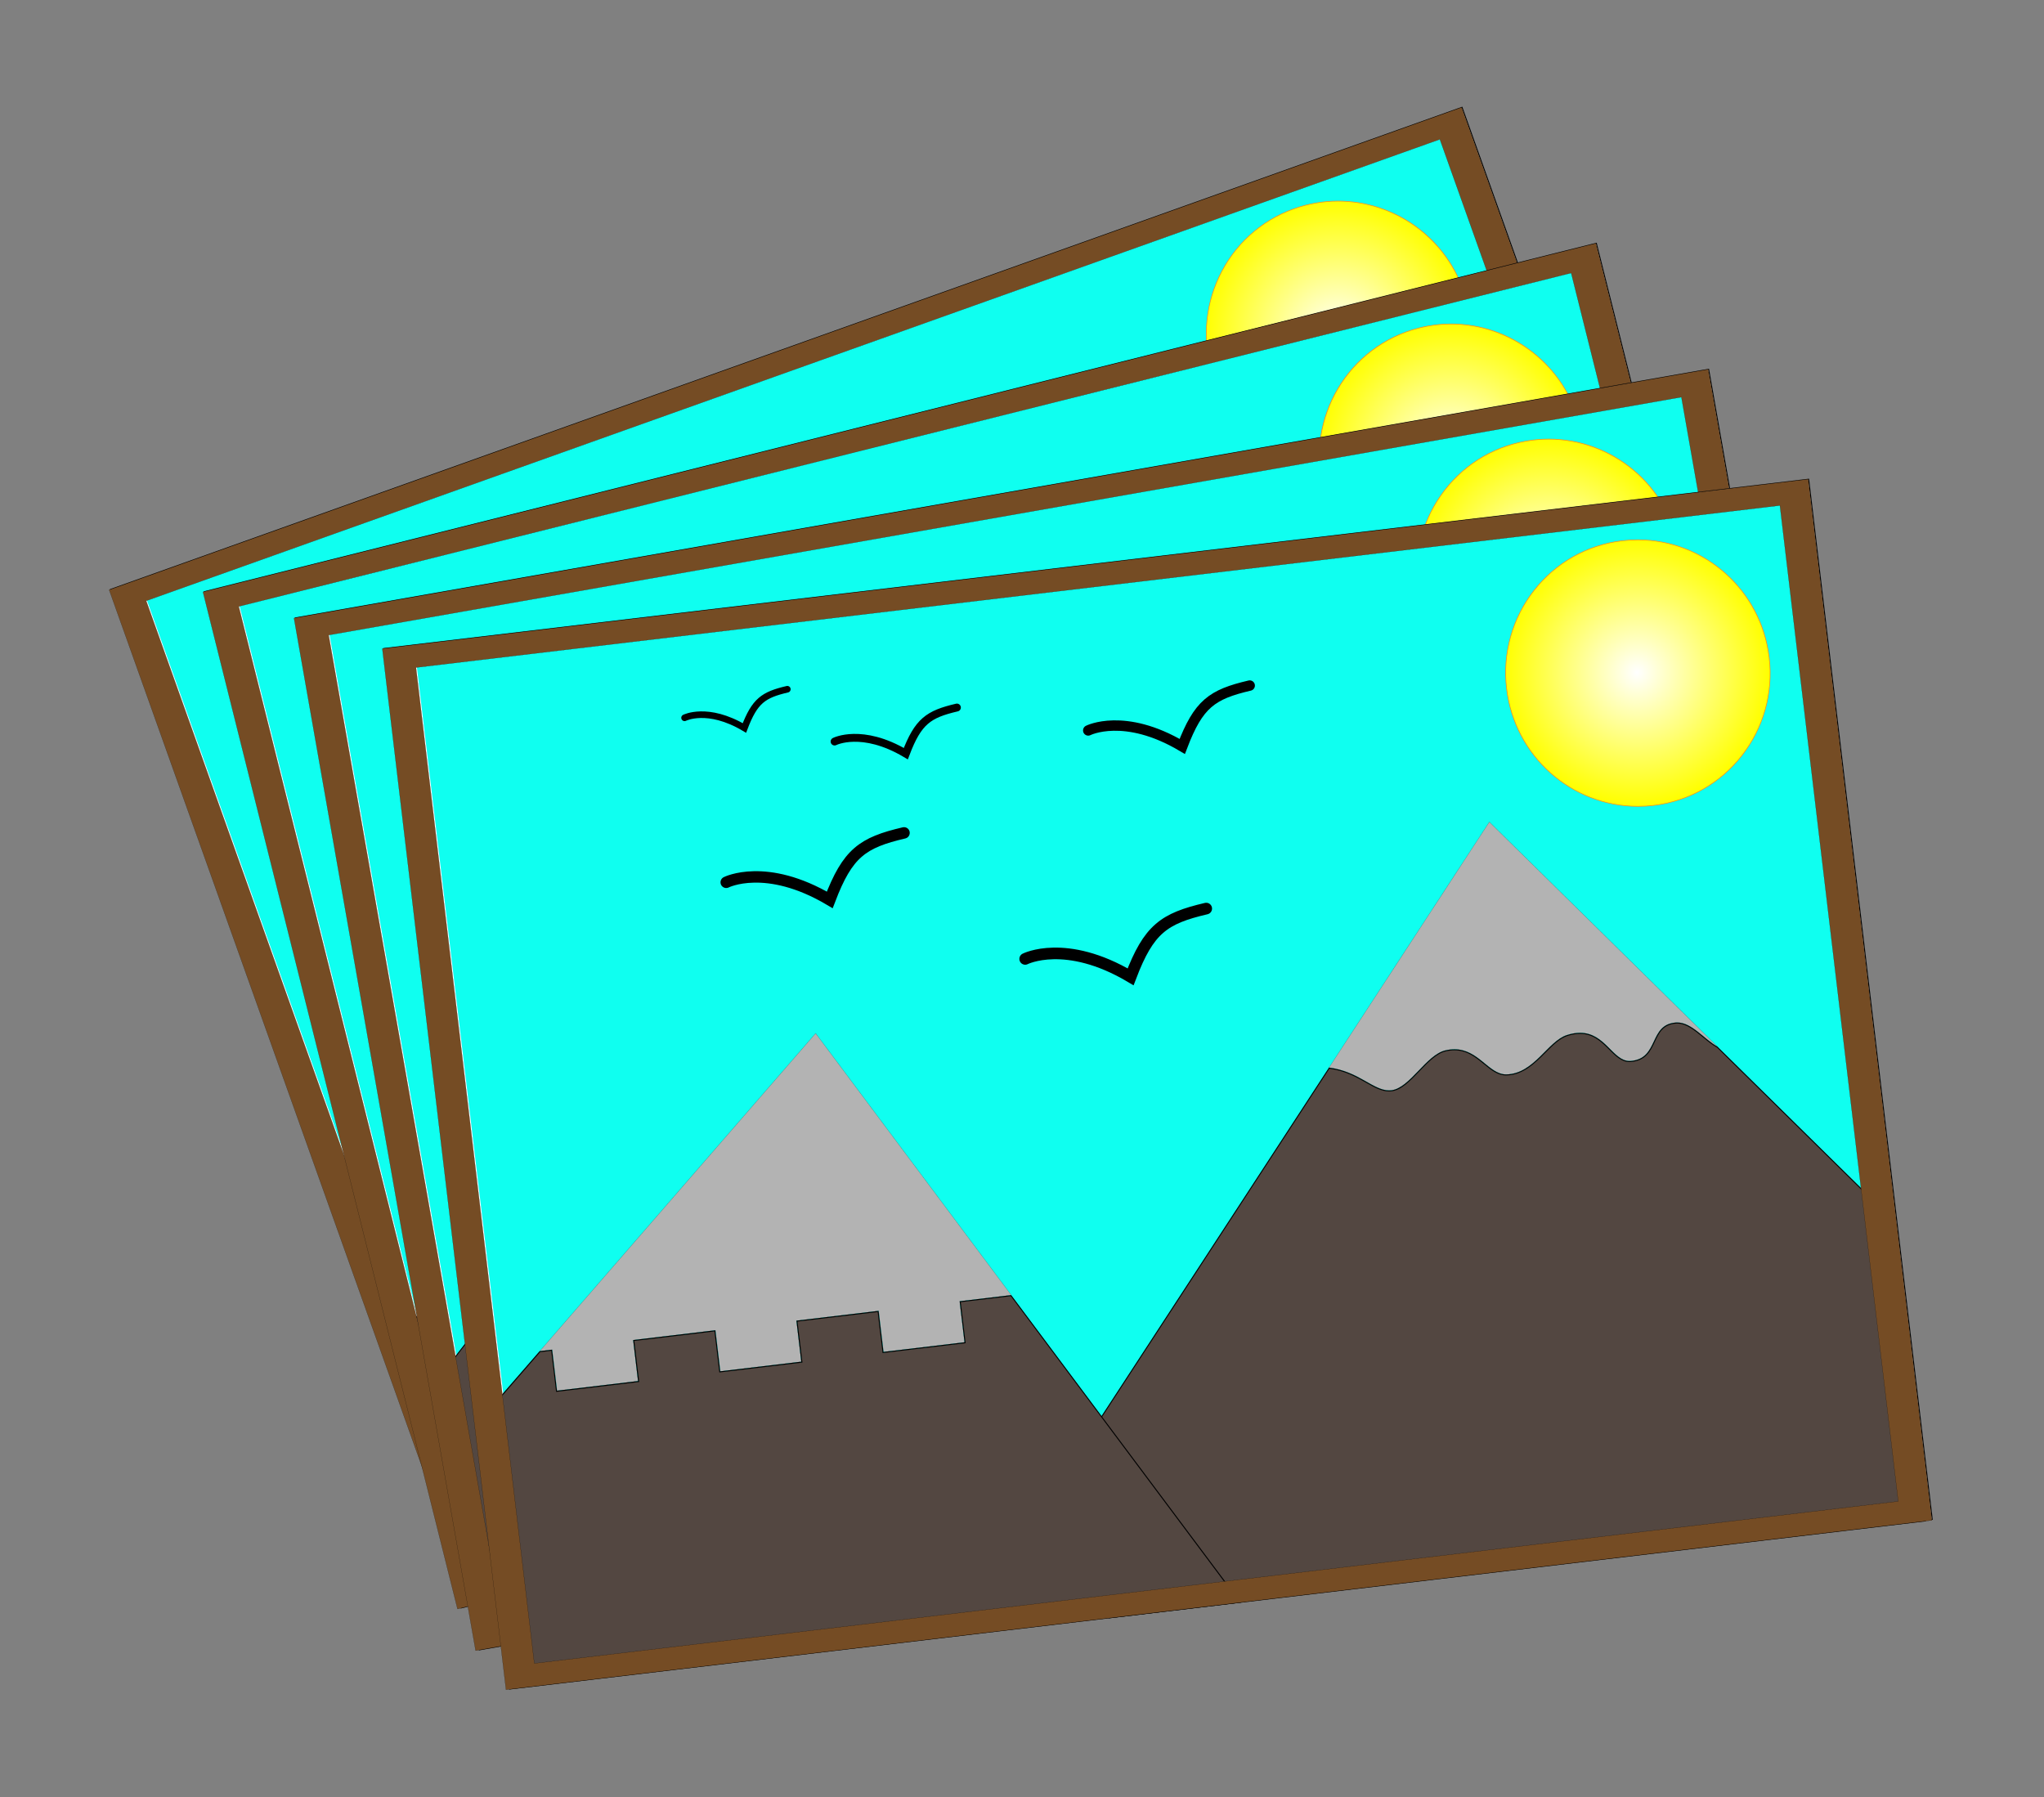 <?xml version="1.0" encoding="UTF-8"?>
<svg id="Calque_1" data-name="Calque 1" xmlns="http://www.w3.org/2000/svg" xmlns:xlink="http://www.w3.org/1999/xlink" viewBox="0 0 1345.02 1182.64">
  <rect x="0" y="0" width="1345.02" height="1182.64" fill="#808080" stroke="none"/>
  <defs>
    <style>
      .cls-1 {
        fill: #fff;
      }

      .cls-2 {
        fill: #b3b3b3;
        stroke-width: .07px;
      }

      .cls-2, .cls-3, .cls-4, .cls-5, .cls-6, .cls-7, .cls-8 {
        stroke: #000;
        stroke-miterlimit: 10;
      }

      .cls-9 {
        fill: #534741;
      }

      .cls-3 {
        stroke-width: 6.83px;
      }

      .cls-3, .cls-4, .cls-5, .cls-6, .cls-8 {
        fill: none;
        stroke-linecap: round;
      }

      .cls-10 {
        fill: #f7931e;
      }

      .cls-4 {
        stroke-width: 7.52px;
      }

      .cls-11 {
        fill: url(#Dégradé_sans_nom_5);
      }

      .cls-12 {
        fill: url(#Dégradé_sans_nom_5-4);
      }

      .cls-5 {
        stroke-width: 5.17px;
      }

      .cls-13 {
        fill: #0ffff0;
      }

      .cls-6 {
        stroke-width: 7.65px;
      }

      .cls-14 {
        fill: url(#Dégradé_sans_nom_5-3);
      }

      .cls-7 {
        fill: #754c24;
        stroke-width: .09px;
      }

      .cls-15 {
        fill: url(#Dégradé_sans_nom_5-2);
      }

      .cls-8 {
        stroke-width: 4.34px;
      }
    </style>
    <radialGradient id="Dégradé_sans_nom_5" data-name="Dégradé sans nom 5" cx="940.5" cy="291.28" fx="940.5" fy="291.28" r="58.21" gradientTransform="translate(-595.2 282.54) rotate(-19.63) scale(1.5)" gradientUnits="userSpaceOnUse">
      <stop offset="0" stop-color="#fff"/>
      <stop offset="1" stop-color="#ff0"/>
    </radialGradient>
    <radialGradient id="Dégradé_sans_nom_5-2" data-name="Dégradé sans nom 5" cx="956.7" cy="328.62" fx="956.7" fy="328.62" r="58.21" gradientTransform="translate(-557.22 171.05) rotate(-14.05) scale(1.5)" xlink:href="#Dégradé_sans_nom_5"/>
    <radialGradient id="Dégradé_sans_nom_5-3" data-name="Dégradé sans nom 5" cx="976.32" cy="366.57" fx="976.32" fy="366.57" r="58.21" gradientTransform="translate(-518.92 88.75) rotate(-9.98) scale(1.5)" xlink:href="#Dégradé_sans_nom_5"/>
    <radialGradient id="Dégradé_sans_nom_5-4" data-name="Dégradé sans nom 5" cx="998.7" cy="399.94" fx="998.7" fy="399.94" r="58.21" gradientTransform="translate(-481.18 23.79) rotate(-6.78) scale(1.5)" xlink:href="#Dégradé_sans_nom_5"/>
  </defs>
  <g>
    <g>
      <rect class="cls-1" x="161.07" y="209.24" width="944.21" height="689.24" transform="translate(-149.29 244.96) rotate(-19.63)"/>
      <path d="M961.83,71.09l231.36,648.52-888.67,317.04L73.16,388.12,961.83,71.09m.41-.87L72.29,387.71l231.82,649.81,889.96-317.5L962.25,70.21h0Z"/>
    </g>
    <rect class="cls-13" x="181.27" y="223.9" width="903.81" height="659.93" transform="translate(-149.29 244.96) rotate(-19.63)"/>
    <path class="cls-2" d="M812.72,490.26c18.94-9.2,30.1,9.66,42.69,6.48,17.67-4.47,21.57-27.31,33.03-34.1,22.01-13.05,31.87,11.43,44.82,7.25,17.94-5.79,5.93-25.96,23.3-31.25,9.54-2.9,20.57,6.77,30.32,9.49l-179.48-110.87-66.9,181.12c20.58-2.05,32.74,9.21,43.43,5.4,11.5-4.1,17.12-27.84,28.79-33.51Z"/>
    <g>
      <path class="cls-9" d="M640.06,791.21l100.67-272.54c1.6-.15,3.22-.23,4.82-.23,8.3,0,15.1,2.04,21.1,3.84,4.64,1.39,8.65,2.6,12.46,2.6,1.79,0,3.4-.27,4.93-.81,5.99-2.14,10.27-9.25,14.79-16.79,4.14-6.89,8.42-14.01,14.03-16.74,3.49-1.7,6.87-2.52,10.33-2.52,6.15,0,11.38,2.61,16.43,5.13,4.4,2.19,8.55,4.27,12.81,4.27,1.04,0,2.07-.13,3.05-.38,10.54-2.67,16.34-11.95,21.46-20.15,3.61-5.78,7.02-11.24,11.66-13.99,4.34-2.57,8.42-3.83,12.47-3.83,6.59,0,12.03,3.44,16.83,6.47,4.18,2.64,8.13,5.13,12.28,5.13,1.07,0,2.14-.17,3.17-.5,9.21-2.97,10.68-9.69,12.11-16.19,1.41-6.42,2.74-12.49,11.19-15.06,1.14-.35,2.37-.52,3.64-.52,5.1,0,10.6,2.77,15.92,5.45,3.52,1.77,7.16,3.61,10.58,4.56l134.94,83.38,67.84,189.96-509.44,181.75-40.07-112.31Z"/>
      <path d="M960.29,438.76c5.02,0,10.49,2.75,15.77,5.42,3.5,1.77,7.13,3.59,10.55,4.56l134.85,83.31,67.69,189.54-50.64,18.07-50.62,18.06-.64,.23-50.62,18.06-50.62,18.06-.64,.23-50.62,18.06-50.62,18.06-.64,.23-50.62,18.06-50.62,18.06-.64,.23-50.62,18.06-50.64,18.07-39.92-111.89,100.56-272.23c1.52-.14,3.06-.21,4.58-.21,8.26,0,15.03,2.03,21,3.83,4.67,1.4,8.7,2.61,12.55,2.61,1.82,0,3.47-.27,5.04-.83,6.1-2.18,10.41-9.34,14.96-16.93,4.11-6.85,8.37-13.92,13.9-16.61,3.45-1.67,6.78-2.49,10.19-2.49,6.08,0,11.27,2.59,16.29,5.1,4.43,2.21,8.61,4.3,12.95,4.3,1.07,0,2.12-.13,3.13-.39,10.67-2.7,16.51-12.05,21.66-20.29,3.59-5.75,6.98-11.18,11.55-13.88,4.29-2.54,8.31-3.78,12.3-3.78,6.49,0,11.66,3.27,16.66,6.42,4.22,2.67,8.21,5.18,12.45,5.18,1.1,0,2.2-.17,3.27-.52,9.39-3.03,10.88-9.84,12.33-16.43,1.39-6.33,2.7-12.3,10.96-14.81,1.11-.34,2.3-.51,3.55-.51m0-.66c-1.27,0-2.51,.17-3.74,.54-17.38,5.28-5.36,25.46-23.3,31.25-1.04,.34-2.06,.49-3.07,.49-8.85,0-16.77-11.61-29.11-11.61-3.75,0-7.91,1.07-12.63,3.87-11.46,6.79-15.36,29.63-33.03,34.1-1,.25-1.99,.37-2.97,.37-8.96,0-17.55-9.4-29.24-9.4-3.23,0-6.7,.72-10.48,2.55-11.67,5.67-17.29,29.41-28.79,33.51-1.57,.56-3.17,.79-4.82,.79-8.66,0-18.8-6.44-33.55-6.44-1.63,0-3.31,.08-5.06,.25l-100.79,272.84,40.22,112.73,51.26-18.29,50.62-18.06,.64-.23,50.62-18.06,50.62-18.06,.64-.23,50.62-18.06,50.62-18.06,.64-.23,50.62-18.06,50.62-18.06,.64-.23,50.62-18.06,51.26-18.29-67.99-190.38-135.13-83.48c-8.5-2.37-17.98-10.03-26.59-10.03h0Z"/>
    </g>
    <polygon class="cls-2" points="292.6 838.72 343.22 820.66 334.09 795.05 385.35 776.76 394.49 802.37 445.11 784.31 435.97 758.7 487.23 740.41 496.37 766.03 546.99 747.97 537.85 722.35 570.04 710.87 406.16 571.52 275.68 815.88 283.47 813.11 292.6 838.72"/>
    <g>
      <polygon class="cls-9" points="246.66 870.94 275.91 816.15 283.27 813.53 292.4 839.14 343.64 820.86 334.51 795.25 385.15 777.18 394.29 802.79 445.53 784.51 436.39 758.9 487.03 740.83 496.17 766.44 547.41 748.17 538.27 722.55 569.97 711.24 761.83 874.38 305.91 1037.03 246.66 870.94"/>
      <path d="M569.9,711.62l191.28,162.64-47.52,16.95-.64,.23-50.62,18.06-50.62,18.06-.64,.23-50.62,18.06-50.62,18.06-.64,.23-50.62,18.06-50.62,18.06-.64,.23-50.62,18.06-50.64,18.07-59.09-165.65,29.12-54.55,6.93-2.47,8.92,25,.22,.62,.62-.22,50.62-18.06,.62-.22-.22-.62-8.92-24.99,50.03-17.85,8.92,24.99,.22,.62,.62-.22,50.62-18.06,.62-.22-.22-.62-8.92-24.99,50.03-17.85,8.92,24.99,.22,.62,.62-.22,50.62-18.06,.62-.22-.22-.62-8.92-24.99,31.21-11.14m.14-.75l-32.19,11.48,9.14,25.61-50.62,18.06-9.14-25.61-51.26,18.29,9.14,25.61-50.62,18.06-9.14-25.61-51.26,18.29,9.14,25.61-50.62,18.06-9.14-25.61-7.78,2.78-29.38,55.03,59.41,166.54,51.26-18.29,50.62-18.06,.64-.23,50.62-18.06,50.62-18.06,.64-.23,50.62-18.06,50.62-18.06,.64-.23,50.62-18.06,50.62-18.06,.64-.23,48.59-17.33-192.44-163.63h0Z"/>
    </g>
    <path class="cls-7" d="M71.82,388.17l231.82,649.81,889.96-317.5L961.78,70.67,71.82,388.17Zm1097.39,325.09L317.95,1016.95,96.21,395.39,947.47,91.7l221.74,621.56Z"/>
    <g>
      <path class="cls-11" d="M881.35,307.64c-36.81,0-69.92-23.47-82.38-58.41-16.25-45.54,7.29-95.71,52.47-111.83,9.38-3.35,19.15-5.04,29.03-5.04,36.81,0,69.92,23.47,82.38,58.41,16.25,45.54-7.29,95.71-52.47,111.83-9.38,3.35-19.15,5.04-29.03,5.04Z"/>
      <path class="cls-10" d="M880.47,132.58c36.71,0,69.73,23.41,82.16,58.26,7.85,22.01,6.73,45.73-3.16,66.79-9.88,21.07-27.35,36.96-49.18,44.74-9.36,3.34-19.1,5.03-28.95,5.03-36.71,0-69.73-23.41-82.17-58.26-7.85-22.01-6.73-45.73,3.16-66.79,9.88-21.07,27.35-36.96,49.18-44.74,9.36-3.34,19.1-5.03,28.95-5.03h0m0-.46c-9.66,0-19.49,1.63-29.1,5.06-45.37,16.19-68.93,66.38-52.61,112.12,12.86,36.05,46.64,58.56,82.59,58.56,9.66,0,19.49-1.63,29.1-5.06,45.37-16.19,68.93-66.38,52.61-112.12-12.86-36.05-46.64-58.56-82.59-58.56h0Z"/>
    </g>
    <path class="cls-5" d="M375.58,381.55s15.52-12.93,47.48-2.66c3.17-22.54,8.67-28.58,26.03-37.07"/>
    <path class="cls-4" d="M326.68,487.73s22.56-18.79,69-3.87c4.61-32.76,12.59-41.54,37.83-53.87"/>
    <path class="cls-3" d="M536.68,337.29s20.49-17.07,62.67-3.52c4.19-29.76,11.44-37.73,34.36-48.93"/>
    <path class="cls-6" d="M529.68,493.09s22.97-19.14,70.27-3.94c4.7-33.36,12.83-42.3,38.52-54.86"/>
    <path class="cls-8" d="M275.86,388.3s13.04-10.86,39.88-2.24c2.67-18.94,7.28-24.01,21.86-31.14"/>
  </g>
  <g>
    <g>
      <rect class="cls-1" x="204.01" y="264.44" width="944.21" height="689.24" transform="translate(-127.64 182.38) rotate(-14.05)"/>
      <path d="M1050.18,160.54l167.17,667.96-915.3,229.08L134.88,389.62l915.3-229.08m.5-.83L134.05,389.12l167.51,669.28,916.62-229.41-167.51-669.28h0Z"/>
    </g>
    <rect class="cls-13" x="224.21" y="279.09" width="903.81" height="659.93" transform="translate(-127.64 182.38) rotate(-14.05)"/>
    <path class="cls-2" d="M861,563.22c19.75-7.32,29.02,12.55,41.86,10.6,18.02-2.73,24.12-25.08,36.19-30.73,23.18-10.85,30.61,14.47,43.9,11.58,18.42-4.02,8.42-25.26,26.23-28.83,9.78-1.96,19.82,8.74,29.26,12.39l-167.84-127.81-84.21,173.75c20.68-.04,31.69,12.35,42.7,9.6,11.85-2.96,19.75-26.04,31.92-30.55Z"/>
    <g>
      <path class="cls-9" d="M659.88,845.95l126.71-261.45c10.58,.02,18.48,3.26,25.44,6.12,5.07,2.08,9.45,3.88,13.74,3.88,1.17,0,2.31-.14,3.39-.41,6.17-1.54,11.12-8.21,16.36-15.27,4.79-6.45,9.74-13.12,15.59-15.29,2.92-1.08,5.68-1.61,8.45-1.61,7.09,0,12.6,3.46,17.93,6.81,4.55,2.86,8.85,5.55,13.57,5.55,.61,0,1.23-.05,1.84-.14,10.75-1.63,17.43-10.31,23.32-17.96,4.16-5.4,8.08-10.51,12.96-12.79,3.86-1.81,7.42-2.69,10.88-2.69,7.52,0,13.1,4.34,18.03,8.17,4.2,3.27,8.17,6.35,12.72,6.35,.73,0,1.47-.08,2.21-.24,9.46-2.06,11.58-8.6,13.63-14.93,2.03-6.26,3.94-12.16,12.6-13.9,.77-.15,1.56-.23,2.37-.23,5.49,0,11.15,3.58,16.62,7.04,3.33,2.11,6.78,4.29,10.09,5.57l126.19,96.11,49.04,195.66-524.71,131.32-28.95-115.68Z"/>
      <path d="M1011.6,526.25c5.4,0,11.01,3.55,16.44,6.99,3.31,2.1,6.74,4.27,10.06,5.56l126.11,96.03,48.93,195.23-52.16,13.06-52.14,13.05-.66,.17-52.14,13.05-52.14,13.05-.66,.17-52.14,13.05-52.14,13.05-.66,.17-52.14,13.05-52.14,13.05-.66,.17-52.14,13.05-52.16,13.06-28.84-115.24,126.57-261.16c10.42,.06,18.22,3.26,25.11,6.09,5.1,2.09,9.51,3.9,13.86,3.9,1.19,0,2.36-.14,3.47-.42,6.28-1.57,11.27-8.29,16.54-15.39,4.76-6.41,9.68-13.04,15.45-15.18,2.88-1.07,5.61-1.59,8.34-1.59,6.99,0,12.46,3.44,17.76,6.76,4.59,2.88,8.93,5.6,13.74,5.6,.63,0,1.27-.05,1.89-.14,10.88-1.65,17.6-10.38,23.53-18.09,4.13-5.37,8.03-10.44,12.84-12.69,3.82-1.79,7.33-2.66,10.74-2.66,7.4,0,12.7,4.12,17.83,8.1,4.25,3.3,8.26,6.42,12.92,6.42,.75,0,1.52-.08,2.27-.25,9.64-2.1,11.79-8.74,13.87-15.15,2-6.16,3.88-11.98,12.35-13.68,.74-.15,1.52-.22,2.3-.22m0-.66c-.81,0-1.62,.08-2.43,.24-17.81,3.57-7.82,24.81-26.23,28.83-.73,.16-1.44,.23-2.13,.23-9.75,0-16.75-14.52-30.75-14.53-3.25,0-6.88,.78-11.02,2.72-12.07,5.65-18.17,28-36.19,30.73-.6,.09-1.2,.13-1.79,.13-9.98,0-18.12-12.36-31.5-12.36-2.64,0-5.47,.48-8.57,1.63-12.17,4.51-20.07,27.58-31.92,30.55-1.1,.28-2.2,.4-3.31,.4-9.97,0-20.74-9.99-39.28-9.99-.04,0-.07,0-.1,0l-126.85,261.74,29.06,116.11,52.8-13.21,52.14-13.05,.66-.17,52.14-13.05,52.14-13.05,.66-.17,52.14-13.05,52.14-13.05,.66-.17,52.14-13.05,52.14-13.05,.66-.17,52.14-13.05,52.8-13.21-49.14-196.09-126.36-96.23c-8.66-3.35-17.82-12.63-26.83-12.63h0Z"/>
    </g>
    <polygon class="cls-2" points="309.45 859.43 361.58 846.38 354.98 820 407.78 806.78 414.38 833.16 466.52 820.11 459.92 793.73 512.72 780.52 519.32 806.9 571.46 793.85 564.85 767.47 598.01 759.17 448.46 604.54 294.83 835.05 302.84 833.05 309.45 859.43"/>
    <g>
      <polygon class="cls-9" points="260.58 887.02 295.03 835.34 302.61 833.44 309.21 859.82 361.98 846.62 355.38 820.24 407.54 807.18 414.14 833.56 466.92 820.35 460.32 793.97 512.48 780.92 519.08 807.3 571.85 794.09 565.25 767.71 597.9 759.54 772.98 940.56 303.4 1058.09 260.58 887.02"/>
      <path d="M597.8,759.9l174.55,180.48-48.94,12.25-.66,.17-52.14,13.05-52.14,13.05-.66,.17-52.14,13.05-52.14,13.05-.66,.17-52.14,13.05-52.14,13.05-.66,.17-52.14,13.05-52.16,13.06-42.7-170.61,34.29-51.45,7.13-1.79,6.44,25.74,.16,.64,.64-.16,52.14-13.05,.64-.16-.16-.64-6.44-25.74,51.53-12.9,6.44,25.74,.16,.64,.64-.16,52.14-13.05,.64-.16-.16-.64-6.44-25.74,51.53-12.9,6.44,25.74,.16,.64,.64-.16,52.14-13.05,.64-.16-.16-.64-6.44-25.74,32.15-8.05m.21-.73l-33.15,8.3,6.6,26.38-52.14,13.05-6.6-26.38-52.8,13.21,6.6,26.38-52.14,13.05-6.6-26.38-52.8,13.21,6.6,26.38-52.14,13.05-6.6-26.38-8.02,2.01-34.6,51.91,42.93,171.53,52.8-13.21,52.14-13.05,.66-.17,52.14-13.05,52.14-13.05,.66-.17,52.14-13.05,52.14-13.05,.66-.17,52.14-13.05,52.14-13.05,.66-.17,50.04-12.52-175.6-181.57h0Z"/>
    </g>
    <path class="cls-7" d="M133.55,389.53l167.51,669.28,916.62-229.41-167.51-669.28L133.55,389.53Zm1060.56,430.31l-876.77,219.43L157.11,399.1l876.77-219.43,160.22,640.18Z"/>
    <g>
      <path class="cls-15" d="M955.41,388.55c-40.04,0-74.85-27.37-84.65-66.55-11.74-46.91,16.57-94.55,63.1-106.19,6.9-1.73,13.98-2.6,21.03-2.6,40.04,0,74.85,27.37,84.65,66.55,5.69,22.72,2.26,46.28-9.66,66.34-11.92,20.06-30.9,34.21-53.44,39.85-6.9,1.73-13.98,2.6-21.03,2.6Z"/>
      <path class="cls-10" d="M954.89,212.97v.46c19.03,0,37.89,6.49,53.09,18.27,15.67,12.14,26.51,28.78,31.34,48.11,5.67,22.66,2.25,46.16-9.64,66.17-11.89,20-30.82,34.12-53.3,39.75-6.88,1.72-13.94,2.6-20.98,2.6-19.03,0-37.89-6.49-53.09-18.27-15.67-12.14-26.51-28.78-31.34-48.11-11.71-46.79,16.52-94.3,62.94-105.92,6.88-1.72,13.94-2.6,20.98-2.6v-.46m0,0c-6.96,0-14.03,.85-21.09,2.61-46.73,11.7-75.06,59.36-63.27,106.47,10.01,40,45.72,66.72,84.88,66.72,6.96,0,14.03-.84,21.09-2.61,46.73-11.7,75.06-59.36,63.27-106.47-10.01-40-45.72-66.73-84.88-66.72h0Z"/>
    </g>
    <path class="cls-5" d="M436.51,412.5s16.71-11.36,47.51,1.97c5.35-22.13,11.4-27.6,29.51-34.36"/>
    <path class="cls-4" d="M377.51,513.42s24.28-16.51,69.05,2.86c7.78-32.16,16.58-40.11,42.89-49.94"/>
    <path class="cls-3" d="M601.15,384.13s22.05-14.99,62.72,2.6c7.06-29.21,15.05-36.43,38.95-45.36"/>
    <path class="cls-6" d="M579.02,538.5s24.73-16.81,70.32,2.91c7.92-32.75,16.88-40.85,43.68-50.85"/>
    <path class="cls-8" d="M336.61,409.51s14.03-9.54,39.91,1.65c4.49-18.59,9.58-23.19,24.79-28.86"/>
  </g>
  <g>
    <g>
      <rect class="cls-1" x="246.94" y="319.62" width="944.21" height="689.24" transform="translate(-104.21 134.63) rotate(-9.98)"/>
      <path d="M1124.03,243.43l119.3,678.14-929.26,163.47L194.77,406.91l929.26-163.47m.55-.79L193.98,406.35l119.53,679.49,930.61-163.71-119.53-679.49h0Z"/>
    </g>
    <rect class="cls-13" x="267.14" y="334.28" width="903.81" height="659.93" transform="translate(-104.21 134.63) rotate(-9.98)"/>
    <path class="cls-2" d="M906.72,631.65c20.22-5.9,28.05,14.58,41,13.55,18.17-1.44,25.84-23.3,38.28-28.08,23.89-9.17,29.5,16.61,42.96,14.66,18.66-2.7,10.2-24.6,28.21-26.89,9.89-1.26,19.15,10.12,28.3,14.44l-158.34-139.41-96.34,167.33c20.63,1.43,30.74,14.57,41.91,12.6,12.03-2.12,21.55-24.57,34.01-28.21Z"/>
    <g>
      <path class="cls-9" d="M686.02,899.38l144.96-251.79c10.55,.77,18.2,4.56,24.95,7.91,5.28,2.62,9.84,4.88,14.47,4.88,.8,0,1.59-.07,2.37-.21,6.26-1.1,11.67-7.4,17.4-14.07,5.23-6.09,10.65-12.4,16.64-14.14,2.4-.7,4.76-1.06,7.01-1.06,7.84,0,13.48,4.13,18.94,8.12,4.59,3.36,8.93,6.54,14.01,6.54,.32,0,.65-.01,.97-.04,10.84-.86,18.11-9.04,24.53-16.26,4.53-5.09,8.81-9.91,13.84-11.84,3.38-1.3,6.61-1.96,9.6-1.96,8.29,0,13.9,5.04,18.85,9.48,4.16,3.74,8.09,7.27,12.96,7.27,.49,0,1-.04,1.5-.11,9.58-1.38,12.16-7.76,14.65-13.92,2.47-6.1,4.8-11.85,13.55-12.97,.49-.06,.99-.09,1.49-.09,5.79,0,11.47,4.19,16.96,8.23,3.17,2.34,6.45,4.76,9.67,6.27l119.04,104.83,35.01,198.65-532.71,93.71-20.66-117.44Z"/>
      <path d="M1058.71,605.45c5.68,0,11.32,4.15,16.77,8.17,3.16,2.33,6.42,4.73,9.64,6.27l118.97,104.75,34.93,198.21-52.96,9.32-52.93,9.31-.67,.12-52.93,9.31-52.93,9.31-.67,.12-52.93,9.31-52.93,9.31-.67,.12-52.93,9.31-52.93,9.31-.67,.12-52.93,9.31-52.96,9.32-20.58-117,144.8-251.5c10.39,.8,17.94,4.55,24.62,7.86,5.32,2.64,9.91,4.92,14.62,4.92,.82,0,1.63-.07,2.43-.21,6.38-1.12,11.83-7.46,17.59-14.18,5.2-6.06,10.58-12.32,16.49-14.04,2.37-.69,4.7-1.04,6.92-1.04,7.74,0,13.33,4.1,18.75,8.06,4.64,3.39,9.02,6.6,14.2,6.6,.33,0,.67-.01,1-.04,10.97-.87,18.29-9.11,24.75-16.37,4.5-5.06,8.75-9.85,13.71-11.75,3.35-1.29,6.54-1.94,9.48-1.94,8.17,0,13.72,4.99,18.63,9.4,4.21,3.78,8.18,7.35,13.18,7.35,.51,0,1.03-.04,1.54-.11,9.76-1.41,12.38-7.88,14.91-14.13,2.43-6,4.73-11.68,13.29-12.77,.48-.06,.97-.09,1.45-.09m0-.66c-.51,0-1.02,.03-1.54,.1-18.02,2.29-9.56,24.2-28.21,26.89-.49,.07-.98,.11-1.45,.11-10.49,0-16.43-16.75-31.8-16.75-2.88,0-6.08,.59-9.71,1.98-12.44,4.78-20.11,26.64-38.28,28.08-.32,.03-.63,.04-.94,.04-10.79,0-18.2-14.65-32.95-14.65-2.19,0-4.55,.32-7.1,1.07-12.46,3.63-21.98,26.09-34.01,28.21-.77,.14-1.54,.2-2.31,.2-10.31,0-20.4-11.48-39.6-12.8l-145.12,252.07,20.74,117.88,53.6-9.43,52.93-9.31,.67-.12,52.93-9.31,52.93-9.31,.67-.12,52.93-9.31,52.93-9.31,.67-.12,52.93-9.31,52.93-9.31,.67-.12,52.93-9.31,53.6-9.43-35.09-199.08-119.21-104.96c-8.68-4.09-17.45-14.54-26.77-14.54h0Z"/>
    </g>
    <polygon class="cls-2" points="335.52 887.93 388.45 878.62 383.74 851.84 437.34 842.41 442.05 869.19 494.99 859.88 490.27 833.1 543.88 823.66 548.59 850.45 601.52 841.14 596.81 814.35 630.47 808.43 492.29 643.57 322.67 862.58 330.81 861.15 335.52 887.93"/>
    <g>
      <polygon class="cls-9" points="284.82 911.98 322.85 862.88 330.54 861.53 335.25 888.31 388.83 878.89 384.12 852.1 437.08 842.79 441.79 869.57 495.37 860.14 490.65 833.36 543.61 824.05 548.32 850.83 601.9 841.4 597.19 814.62 630.34 808.79 792.11 1001.8 315.37 1085.66 284.82 911.98"/>
      <path d="M630.21,809.14l161.29,192.43-49.69,8.74-.67,.12-52.93,9.31-52.93,9.31-.67,.12-52.93,9.31-52.93,9.31-.67,.12-52.93,9.31-52.93,9.31-.67,.12-52.93,9.31-52.96,9.32-30.47-173.21,37.86-48.89,7.24-1.27,4.6,26.14,.11,.65,.65-.11,52.93-9.31,.65-.11-.11-.65-4.6-26.14,52.31-9.2,4.6,26.14,.11,.65,.65-.11,52.93-9.31,.65-.11-.11-.65-4.6-26.14,52.31-9.2,4.6,26.14,.11,.65,.65-.11,52.93-9.31,.65-.11-.11-.65-4.6-26.14,32.64-5.74m.26-.71l-33.66,5.92,4.71,26.78-52.93,9.31-4.71-26.78-53.6,9.43,4.71,26.78-52.93,9.31-4.71-26.78-53.6,9.43,4.71,26.78-52.93,9.31-4.71-26.78-8.14,1.43-38.2,49.32,30.64,174.14,53.6-9.43,52.93-9.31,.67-.12,52.93-9.31,52.93-9.31,.67-.12,52.93-9.31,52.93-9.31,.67-.12,52.93-9.31,52.93-9.31,.67-.12,50.81-8.94-162.26-193.59h0Z"/>
    </g>
    <path class="cls-7" d="M193.44,406.73l119.53,679.49,930.61-163.71-119.53-679.49L193.44,406.73Zm1027.31,504.57l-890.14,156.59L216.27,417.94l890.14-156.59,114.34,649.95Z"/>
    <g>
      <path class="cls-14" d="M1019.41,464.35c-42.32,0-78.41-30.54-85.81-72.62-4.06-23.07,1.04-46.33,14.35-65.49,13.31-19.16,33.25-31.93,56.13-35.95,4.98-.88,10.05-1.32,15.06-1.32,42.32,0,78.41,30.54,85.82,72.61,8.38,47.62-23.24,93.13-70.49,101.44-4.98,.88-10.05,1.32-15.06,1.32Z"/>
      <path class="cls-10" d="M1019.14,289.2c20.17,0,39.88,7.2,55.51,20.28,15.81,13.23,26.49,31.75,30.08,52.15,4.05,23.01-1.04,46.21-14.31,65.32-13.28,19.11-33.16,31.84-55.99,35.86-4.97,.87-10.02,1.32-15.02,1.32-20.17,0-39.89-7.2-55.51-20.28-15.81-13.23-26.49-31.75-30.08-52.15-4.05-23.01,1.04-46.21,14.31-65.32,13.28-19.11,33.16-31.84,55.99-35.86,4.96-.87,10.02-1.32,15.02-1.32h0m0-.46c-4.98,0-10.03,.43-15.1,1.32-47.44,8.35-79.09,53.88-70.67,101.7,7.51,42.71,44.43,72.8,86.04,72.8,4.98,0,10.03-.43,15.1-1.32,47.44-8.35,79.09-53.88,70.67-101.7-7.51-42.71-44.43-72.81-86.04-72.8h0Z"/>
    </g>
    <path class="cls-5" d="M494.01,451.16s17.47-10.14,47.25,5.34c6.91-21.69,13.34-26.72,31.88-32.18"/>
    <path class="cls-4" d="M427.99,547.63s25.39-14.74,68.67,7.76c10.04-31.52,19.38-38.84,46.33-46.76"/>
    <path class="cls-3" d="M660.25,434.55s23.06-13.39,62.37,7.05c9.12-28.63,17.6-35.27,42.08-42.47"/>
    <path class="cls-6" d="M627.21,586.97s25.86-15.01,69.93,7.9c10.23-32.1,19.74-39.55,47.18-47.62"/>
    <path class="cls-8" d="M394.57,441.08s14.68-8.52,39.69,4.48c5.8-18.22,11.2-22.45,26.78-27.03"/>
  </g>
  <g>
    <g>
      <rect class="cls-1" x="289.87" y="368.68" width="944.21" height="689.24" transform="translate(-78.84 94.88) rotate(-6.78)"/>
      <path d="M1189.82,315.76l81.24,683.75-936.94,111.32L252.89,427.09l936.94-111.32m.6-.76L252.13,426.49l81.4,685.1,938.3-111.48-81.4-685.1h0Z"/>
    </g>
    <rect class="cls-13" x="310.07" y="383.33" width="903.81" height="659.93" transform="translate(-78.84 94.88) rotate(-6.78)"/>
    <path class="cls-2" d="M951.17,691.24c20.52-4.76,27.2,16.12,40.18,15.82,18.22-.42,27.1-21.82,39.79-25.9,24.37-7.83,28.53,18.23,42.08,17.04,18.78-1.65,11.55-23.99,29.67-25.28,9.95-.7,18.55,11.17,27.45,16l-150.3-148.03-105.53,161.69c20.52,2.58,29.87,16.26,41.14,14.93,12.13-1.44,22.89-23.33,35.53-26.26Z"/>
    <g>
      <path class="cls-9" d="M715.87,946.23l158.8-243.3c10.5,1.36,17.91,5.57,24.46,9.29,5.39,3.06,10.05,5.7,14.96,5.7,.53,0,1.07-.03,1.6-.09,6.31-.75,12.07-6.74,18.16-13.08,5.57-5.79,11.32-11.78,17.41-13.19,1.99-.46,3.95-.7,5.81-.7,8.5,0,14.19,4.68,19.7,9.2,4.59,3.77,8.92,7.33,14.31,7.33h.29c10.87-.26,18.59-8.02,25.4-14.87,4.81-4.83,9.35-9.4,14.48-11.05,3-.96,5.86-1.45,8.5-1.45,8.98,0,14.56,5.61,19.48,10.55,4.09,4.11,7.96,7.99,13.1,7.99,.3,0,.61-.01,.93-.04,9.64-.85,12.57-7.07,15.41-13.09,2.8-5.95,5.45-11.57,14.26-12.19,.28-.02,.55-.03,.83-.03,6.04,0,11.68,4.67,17.14,9.19,3.04,2.51,6.18,5.11,9.3,6.8l113,111.32,23.86,200.29-537.11,63.82-14.07-118.41Z"/>
      <path d="M1103.74,673.55c5.92,0,11.52,4.63,16.93,9.11,3.02,2.5,6.15,5.09,9.27,6.79l112.93,111.23,23.81,199.85-53.4,6.34-53.37,6.34-.68,.08-53.37,6.34-53.37,6.34-.68,.08-53.37,6.34-53.37,6.34-.68,.08-53.37,6.34-53.37,6.34-.68,.08-53.37,6.34-53.4,6.34-14.02-117.97,158.62-243.02c10.32,1.38,17.66,5.54,24.14,9.22,5.43,3.08,10.12,5.75,15.12,5.75,.55,0,1.1-.03,1.64-.1,6.43-.76,12.22-6.79,18.36-13.17,5.53-5.76,11.26-11.71,17.24-13.1,1.97-.46,3.9-.69,5.74-.69,8.38,0,14.03,4.64,19.49,9.13,4.63,3.81,9.01,7.4,14.52,7.4,.1,0,.2,0,.29,0,11-.26,18.77-8.07,25.63-14.96,4.78-4.8,9.29-9.34,14.35-10.97,2.97-.95,5.8-1.44,8.4-1.44,8.84,0,14.37,5.56,19.24,10.46,4.14,4.16,8.05,8.09,13.34,8.09,.32,0,.64-.01,.96-.04,9.83-.86,12.8-7.17,15.68-13.27,2.76-5.86,5.37-11.39,13.98-12,.27-.02,.54-.03,.8-.03m0-.66c-.28,0-.57,0-.85,.03-18.12,1.28-10.9,23.63-29.67,25.28-.3,.03-.6,.04-.9,.04-11.13,0-16-18.55-32.58-18.55-2.56,0-5.41,.44-8.6,1.47-12.68,4.07-21.57,25.47-39.79,25.9-.09,0-.19,0-.28,0-11.48,0-18.08-16.52-34.01-16.53-1.83,0-3.79,.22-5.89,.71-12.64,2.93-23.4,24.82-35.53,26.26-.52,.06-1.04,.09-1.56,.09-10.6,0-20.02-12.56-39.58-15.02l-158.98,243.57,14.12,118.86,54.05-6.42,53.37-6.34,.68-.08,53.37-6.34,53.37-6.34,.68-.08,53.37-6.34,53.37-6.34,.68-.08,53.37-6.34,53.37-6.34,.68-.08,53.37-6.34,54.05-6.42-23.91-200.73-113.16-111.45c-8.65-4.69-17.01-16.03-26.6-16.03h0Z"/>
    </g>
    <polygon class="cls-2" points="366.55 915.22 419.92 908.88 416.71 881.87 470.76 875.45 473.97 902.46 527.34 896.11 524.13 869.11 578.18 862.69 581.38 889.69 634.75 883.35 631.54 856.35 665.48 852.31 536.72 679.99 355.13 889.19 363.34 888.21 366.55 915.22"/>
    <g>
      <polygon class="cls-9" points="314.59 936.4 355.3 889.5 363.05 888.58 366.26 915.58 420.28 909.16 417.08 882.16 470.47 875.82 473.68 902.82 527.7 896.4 524.49 869.4 577.89 863.05 581.1 890.06 635.12 883.64 631.91 856.63 665.33 852.66 816.08 1054.4 335.39 1111.52 314.59 936.4"/>
      <path d="M665.18,853.01l150.29,201.13-50.1,5.95-.68,.08-53.37,6.34-53.37,6.34-.68,.08-53.37,6.34-53.37,6.34-.68,.08-53.37,6.34-53.37,6.34-.68,.08-53.37,6.34-53.4,6.34-20.75-174.64,40.53-46.7,7.3-.87,3.13,26.35,.08,.65,.65-.08,53.37-6.34,.65-.08-.08-.65-3.13-26.35,52.74-6.27,3.13,26.35,.08,.65,.65-.08,53.37-6.34,.65-.08-.08-.65-3.13-26.35,52.74-6.27,3.13,26.35,.08,.65,.65-.08,53.37-6.34,.65-.08-.08-.65-3.13-26.35,32.91-3.91m.3-.7l-33.94,4.03,3.21,27-53.37,6.34-3.21-27-54.05,6.42,3.21,27-53.37,6.34-3.21-27-54.05,6.42,3.21,27-53.37,6.34-3.21-27-8.21,.98-40.89,47.11,20.86,175.58,54.05-6.42,53.37-6.34,.68-.08,53.37-6.34,53.37-6.34,.68-.08,53.37-6.34,53.37-6.34,.68-.08,53.37-6.34,53.37-6.34,.68-.08,51.23-6.09-151.2-202.35h0Z"/>
    </g>
    <path class="cls-7" d="M251.57,426.83l81.4,685.1,938.3-111.48-81.4-685.1L251.57,426.83Zm997.53,561.15l-897.5,106.64-77.86-655.32,897.5-106.64,77.86,655.32Z"/>
    <g>
      <path class="cls-12" d="M1077.85,530.62c-44.04,0-81.2-33.29-86.44-77.43-2.76-23.26,3.62-46.2,17.99-64.58,14.36-18.39,34.98-30.02,58.06-32.76,3.41-.41,6.88-.61,10.29-.61,44.04,0,81.2,33.29,86.44,77.43,2.76,23.26-3.62,46.2-17.99,64.58s-34.98,30.02-58.06,32.76c-3.41,.41-6.88,.61-10.29,.61Z"/>
      <path class="cls-10" d="M1077.74,355.47c43.92,0,80.98,33.2,86.21,77.23,2.76,23.2-3.61,46.08-17.94,64.42-14.32,18.34-34.89,29.94-57.9,32.68-3.41,.4-6.86,.61-10.27,.61-43.92,0-80.99-33.2-86.22-77.23-2.76-23.2,3.61-46.08,17.94-64.42,14.32-18.34,34.89-29.94,57.9-32.68,3.4-.4,6.86-.61,10.27-.61h0m0-.46c-3.41,0-6.85,.2-10.32,.61-47.84,5.68-81.97,49.38-76.24,97.6,5.31,44.73,43.05,77.63,86.67,77.63,3.41,0,6.85-.2,10.32-.61,47.84-5.68,81.97-49.38,76.24-97.6-5.31-44.73-43.05-77.63-86.67-77.63h0Z"/>
    </g>
    <path class="cls-5" d="M549.18,487.98s18.01-9.15,46.88,7.97c8.11-21.27,14.81-25.94,33.62-30.35"/>
    <path class="cls-4" d="M477.88,580.61s26.18-13.3,68.13,11.58c11.79-30.91,21.52-37.69,48.87-44.1"/>
    <path class="cls-3" d="M716.09,480.68s23.78-12.08,61.88,10.52c10.71-28.08,19.55-34.23,44.38-40.06"/>
    <path class="cls-6" d="M674.6,631.02s26.66-13.54,69.38,11.79c12-31.48,21.92-38.38,49.76-44.91"/>
    <path class="cls-8" d="M450.47,472.36s15.13-7.69,39.38,6.69c6.81-17.87,12.44-21.79,28.24-25.49"/>
  </g>
</svg>